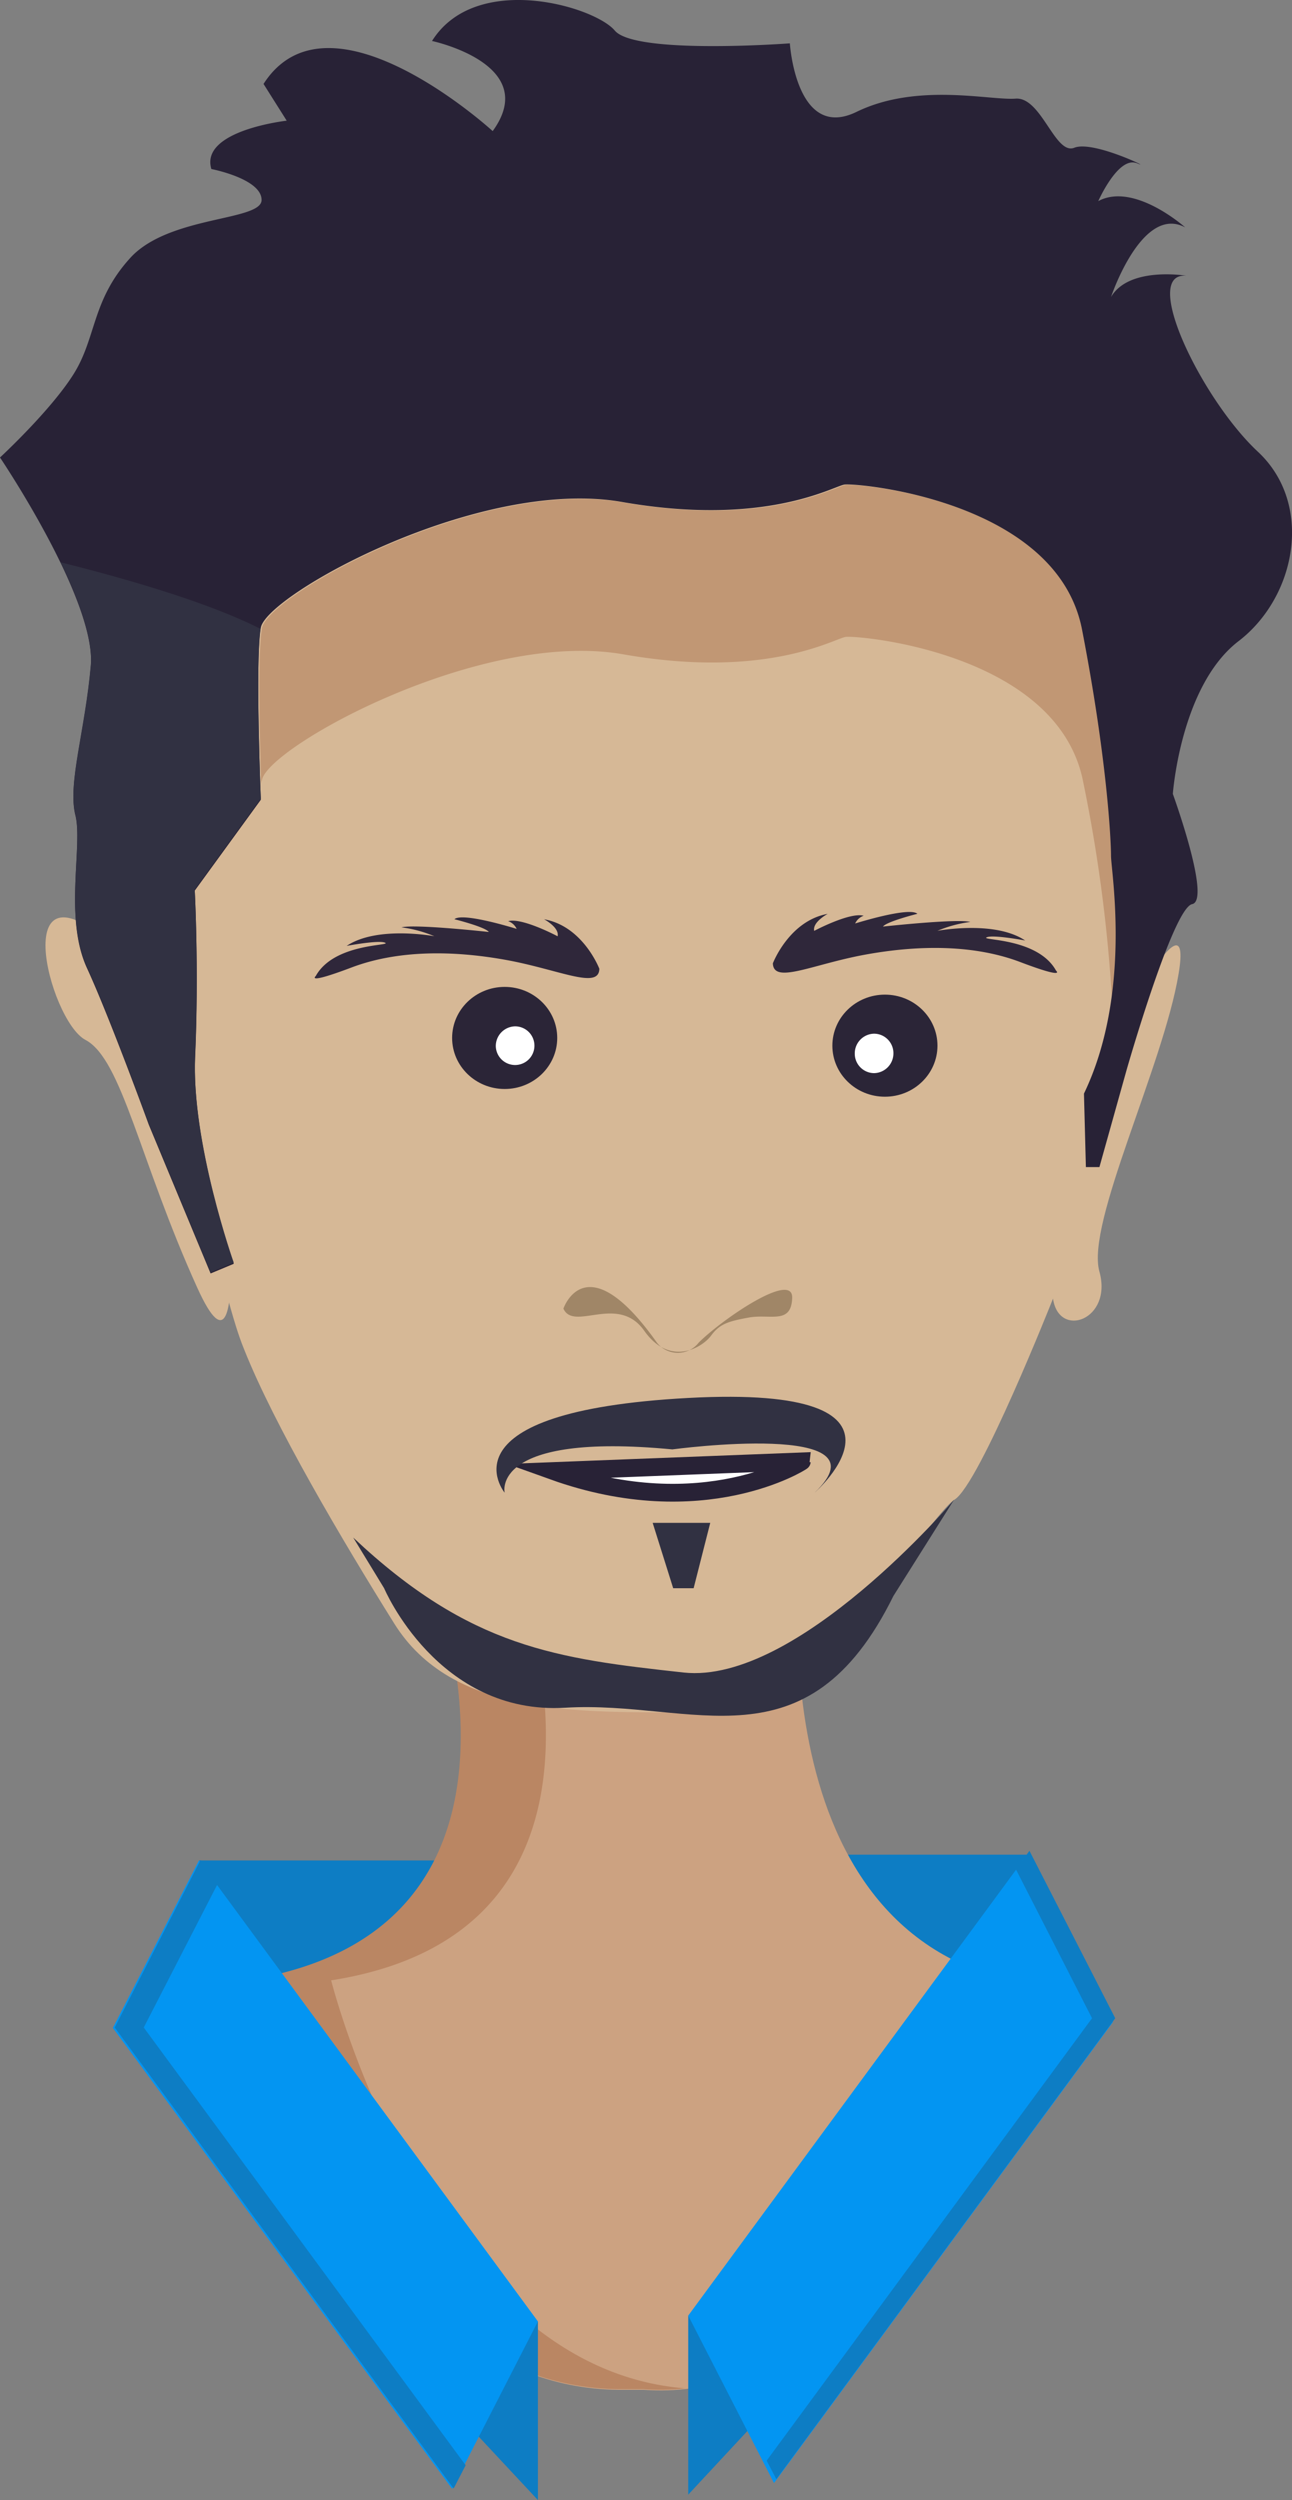<svg xmlns="http://www.w3.org/2000/svg" viewBox="115 66.731 145.345 281.047">
  <rect x="115" y="66.731" width="145.345" height="281.047" fill="#808080" stroke="none"/>
  <defs>
    <style>
      .cls-1, .cls-7 {
        fill: #0d7dc4;
      }

      .cls-1, .cls-17, .cls-2, .cls-4, .cls-6 {
        fill-rule: evenodd;
      }

      .cls-2, .cls-3 {
        fill: #6593d6;
      }

      .cls-4 {
        fill: #cca281;
      }

      .cls-5 {
        fill: #ba8663;
      }

      .cls-6 {
        fill: #0395f2;
      }

      .cls-8 {
        fill: #d6b896;
      }

      .cls-9 {
        fill: #c19774;
      }

      .cls-10 {
        fill: #282236;
      }

      .cls-11, .cls-17 {
        fill: #313142;
      }

      .cls-12 {
        fill: #2f273a;
      }

      .cls-13 {
        fill: #2b2537;
      }

      .cls-14, .cls-16 {
        fill: #fff;
      }

      .cls-15 {
        fill: #a08667;
      }

      .cls-16 {
        stroke: #282236;
        stroke-miterlimit: 10;
        stroke-width: 2px;
      }
    </style>
  </defs>
  <g id="Group_41" data-name="Group 41" transform="translate(115 66.739)">
    <path id="Path_72" data-name="Path 72" class="cls-1" d="M213.907,479.6H174l4.782,17.91,35.125,2.608Z" transform="translate(-98.359 -271.115)"/>
    <path id="Path_73" data-name="Path 73" class="cls-1" d="M51.5,481.1H91.407l-4.782,17.91L51.5,501.619Z" transform="translate(-29.112 -271.963)"/>
    <path id="Path_74" data-name="Path 74" class="cls-2" d="M200,498.5" transform="translate(-113.057 -281.799)"/>
    <path id="Path_75" data-name="Path 75" class="cls-3" d="M68.5,508.6" transform="translate(-38.722 -287.508)"/>
    <path id="Path_76" data-name="Path 76" class="cls-3" d="M47,520.1" transform="translate(-26.568 -294.009)"/>
    <path id="Path_77" data-name="Path 77" class="cls-4" d="M83.536,398.943s18.3,43.3-19.736,49.253c0,0,11.65,46.384,42.6,45.949h2.087c29.6,2.087,42.6-45.732,42.6-45.732-30.865-5.825-24.822-49.514-24.822-49.514H83.536Z" transform="translate(-36.065 -225.497)"/>
    <path id="Path_78" data-name="Path 78" class="cls-5" d="M73.264,468.234C93.3,465.1,98.3,451.5,97.3,437.369a30.249,30.249,0,0,1-9.868-2.869c1.652,13.042-.826,30.169-23.735,33.734,0,0,11.65,46.384,42.6,45.949h2.087a24.087,24.087,0,0,0,4.695-.087C84.219,511.836,73.264,468.234,73.264,468.234Z" transform="translate(-36.009 -245.621)"/>
    <path id="Path_79" data-name="Path 79" class="cls-1" d="M124.842,600.3v20.084L113.8,608.56Z" transform="translate(-64.329 -339.345)"/>
    <path id="Path_80" data-name="Path 80" class="cls-6" d="M29.2,499.923l38.168,51.818,9.651-18.823L38.894,481.1Z" transform="translate(-16.506 -271.963)"/>
    <g id="Group_37" data-name="Group 37" transform="translate(12.911 209.094)">
      <path id="Path_81" data-name="Path 81" class="cls-7" d="M41.307,483.608,39.351,481,29.7,499.823l38.125,51.818,1.348-2.608L32.96,499.823Z" transform="translate(-29.7 -481)"/>
    </g>
    <path id="Path_82" data-name="Path 82" class="cls-1" d="M178.1,598.8v20.127l11.042-11.868Z" transform="translate(-100.677 -338.497)"/>
    <path id="Path_83" data-name="Path 83" class="cls-6" d="M225.875,498.423l-38.125,51.818L178.1,531.418,216.225,479.6Z" transform="translate(-100.677 -271.115)"/>
    <g id="Group_38" data-name="Group 38" transform="translate(86.248 208.05)">
      <path id="Path_84" data-name="Path 84" class="cls-7" d="M237.611,497.423,227.961,478.6l-1.522,2.087L235,497.423l-36.6,49.731,1.087,2.087Z" transform="translate(-198.4 -478.6)"/>
    </g>
    <path id="Path_85" data-name="Path 85" class="cls-8" d="M28.869,278.9c-6.521-14.346-8.477-25.735-12.607-27.909s-9.129-21.953,3.912-9.912,8.347,15.954,8.347,15.954h0l2.956,2.956C31.477,260.034,35.39,293.246,28.869,278.9Z" transform="translate(-6.655 -134.102)"/>
    <path id="Path_86" data-name="Path 86" class="cls-8" d="M48.281,109.3l85.639-10,18.693,35.647-4.347,32.169-1.739,6.521s9.564-18.475,7.825-8.042-10.433,28.039-8.912,33.473-4.565,7.608-5.217,3.043c0,0-8.26,20.866-11.085,22.605s-16.084,23.909-29.343,23.909-27.17.435-33.69-10c-5.869-9.39-13.476-22.257-16.867-30.778-.391-.956-.7-1.869-.956-2.7-2.608-8.26-9.781-40.429-9.781-40.429s2.826-19.345,3.7-25.431S44.8,111.037,44.8,111.037Z" transform="translate(-21.763 -56.137)"/>
    <g id="Group_39" data-name="Group 39" transform="translate(29.179 54.493)">
      <path id="Path_87" data-name="Path 87" class="cls-9" d="M108.063,144.421c16.084,2.826,23.692-1.739,25-1.956s23.909,1.739,26.735,16.3a170.809,170.809,0,0,1,3.26,24.779c1.174-8.086,0-15.215,0-16.432,0-1.739-.435-10.868-3.26-25.431s-25.431-16.519-26.735-16.3-8.912,4.782-25,1.956S68.069,137.77,67.417,141.465c-.522,2.913-.217,13.346-.087,17.563a1.563,1.563,0,0,1,.087-.478C68.069,154.854,91.979,141.6,108.063,144.421Z" transform="translate(-67.123 -125.365)"/>
    </g>
    <path id="Path_88" data-name="Path 88" class="cls-10" d="M23.692,143.147,26.3,142.06s-4.782-13.476-4.347-23.257-.043-18.693-.043-18.693l7.434-10.216s-.652-15.65,0-19.345S53.9,53.6,69.989,56.421s23.692-1.739,25-1.956,23.909,1.739,26.735,16.3,3.26,23.692,3.26,25.431,2.391,15.432-3.043,26.735l.217,8.26h1.522l3.043-10.868s5.217-18.258,7.39-18.693-2.174-12.389-2.174-12.389.869-12.172,7.39-17.171,8.477-15.432,2.174-21.3-13.259-20.214-8.042-19.78c0,0-6.434-1.087-8.477,2.391,0,0,3.478-10.433,8.347-7.825,0,0-5.738-5.13-9.781-2.956,0,0,1.956-4.434,3.912-4.347a1.544,1.544,0,0,1,.435.087c2.087.869-4.869-2.608-7.042-1.739s-3.7-5.738-6.608-5.521S103.2,9.255,96.376,12.559c-6.825,3.347-7.521-7.694-7.521-7.694S71.467,6.168,69.163,3.43,53.513-3.222,48.6,4.6c0,0,12.3,2.608,6.825,10.129,0,0-18.388-16.823-25.779-5.3l2.608,4.13s-9.781,1.087-8.477,5.434c0,0,5.651,1.087,5.651,3.478S19,24.209,14.65,28.991s-3.782,8.955-6.39,13.085S0,51.422,0,51.422,10.868,67.507,10.216,74.9,7.608,88.156,8.477,91.633s-1.3,11.52,1.3,17.171,6.955,17.606,6.955,17.606Z" transform="translate(0 0)"/>
    <g id="Group_40" data-name="Group 40" transform="translate(6.825 63.203)">
      <path id="Path_89" data-name="Path 89" class="cls-11" d="M19.091,156.963c-.652,7.39-2.608,13.259-1.739,16.737s-1.3,11.52,1.3,17.171,6.955,17.606,6.955,17.606l6.955,16.737,2.608-1.087s-4.782-13.476-4.347-23.257-.043-18.693-.043-18.693l7.434-10.216s-.609-15.041-.043-19.084c-4.043-2.043-10.868-4.565-22.475-7.477C17.743,149.617,19.352,154.007,19.091,156.963Z" transform="translate(-15.7 -145.4)"/>
    </g>
    <path id="Path_90" data-name="Path 90" class="cls-12" d="M200,241.6s1.826-4.782,6.173-5.564c0,0-1.739.913-1.522,1.913,0,0,4-2.13,5.564-1.7a1.645,1.645,0,0,0-.956.869s6.086-1.913,7-1.087c0,0-3.478.869-3.869,1.435,0,0,8.3-.913,9.825-.522a14.211,14.211,0,0,0-3.7,1s6.434-1.217,9.868,1.087c0,0-3.7-.7-4.347-.348s5.782.043,7.825,3.739c0,0,1.174,1-4-.956-5.13-1.956-11.3-1.956-17.345-.869S200.087,243.986,200,241.6Z" transform="translate(-113.057 -133.312)"/>
    <ellipse id="Ellipse_11" data-name="Ellipse 11" class="cls-13" cx="5.912" cy="5.738" rx="5.912" ry="5.738" transform="translate(93.638 111.804)"/>
    <path id="Path_91" data-name="Path 91" class="cls-14" d="M225.547,269.517a2.218,2.218,0,0,1-2.174,2.217,2.19,2.19,0,0,1-2.174-2.217,2.218,2.218,0,0,1,2.174-2.217A2.189,2.189,0,0,1,225.547,269.517Z" transform="translate(-125.041 -151.105)"/>
    <path id="Path_92" data-name="Path 92" class="cls-12" d="M113.459,243s-1.826-4.782-6.216-5.564c0,0,1.739.913,1.521,1.913,0,0-4-2.13-5.564-1.7a1.645,1.645,0,0,1,.956.869s-6.086-1.913-7-1.087c0,0,3.478.869,3.869,1.435,0,0-8.3-.913-9.825-.522a14.211,14.211,0,0,1,3.7,1s-6.434-1.217-9.868,1.087c0,0,3.7-.7,4.347-.348s-5.782.043-7.825,3.739c0,0-1.174,1,4-.956s11.3-1.956,17.345-.869S113.416,245.386,113.459,243Z" transform="translate(-46.035 -134.104)"/>
    <ellipse id="Ellipse_12" data-name="Ellipse 12" class="cls-13" cx="5.912" cy="5.738" rx="5.912" ry="5.738" transform="translate(50.862 110.935)"/>
    <path id="Path_93" data-name="Path 93" class="cls-14" d="M128.3,267.617a2.174,2.174,0,1,0,2.174-2.217A2.218,2.218,0,0,0,128.3,267.617Z" transform="translate(-72.526 -150.031)"/>
    <path id="Path_94" data-name="Path 94" class="cls-15" d="M145.8,335.246s2.521-7.477,10.52,3.826a2.982,2.982,0,0,0,4.695,0c2.608-2.608,10.607-8.086,10.52-5.043s-2.478,1.782-4.869,2.217-3.3.739-4.26,2.043-4.608,3.565-7.521-.565C151.929,333.551,146.974,337.854,145.8,335.246Z" transform="translate(-82.418 -188.143)"/>
    <path id="Path_95" data-name="Path 95" class="cls-16" d="M143.2,378.987l27.952-1.087C171.152,377.943,160.067,385.029,143.2,378.987Z" transform="translate(-80.949 -213.626)"/>
    <path id="Path_96" data-name="Path 96" class="cls-17" d="M129.4,371.979s-1.652-6.825,18.867-4.869c0,0,24.6-3.3,16,4.869,0,0,14-12.172-14.215-10.651S129.4,371.979,129.4,371.979Z" transform="translate(-72.628 -204.184)"/>
    <path id="Path_97" data-name="Path 97" class="cls-17" d="M168.9,393.8h6.477l-1.869,7.347h-2.3Z" transform="translate(-95.477 -222.614)"/>
    <path id="Path_98" data-name="Path 98" class="cls-17" d="M94.878,397.755s6.043,14.3,20.388,13.433,27.17,7.173,36.907-12.563L159,387.8s-17.649,20.823-30.43,19.432c-14.259-1.565-24-2.782-37.168-15.172Z" transform="translate(-51.667 -219.222)"/>
  </g>
</svg>
